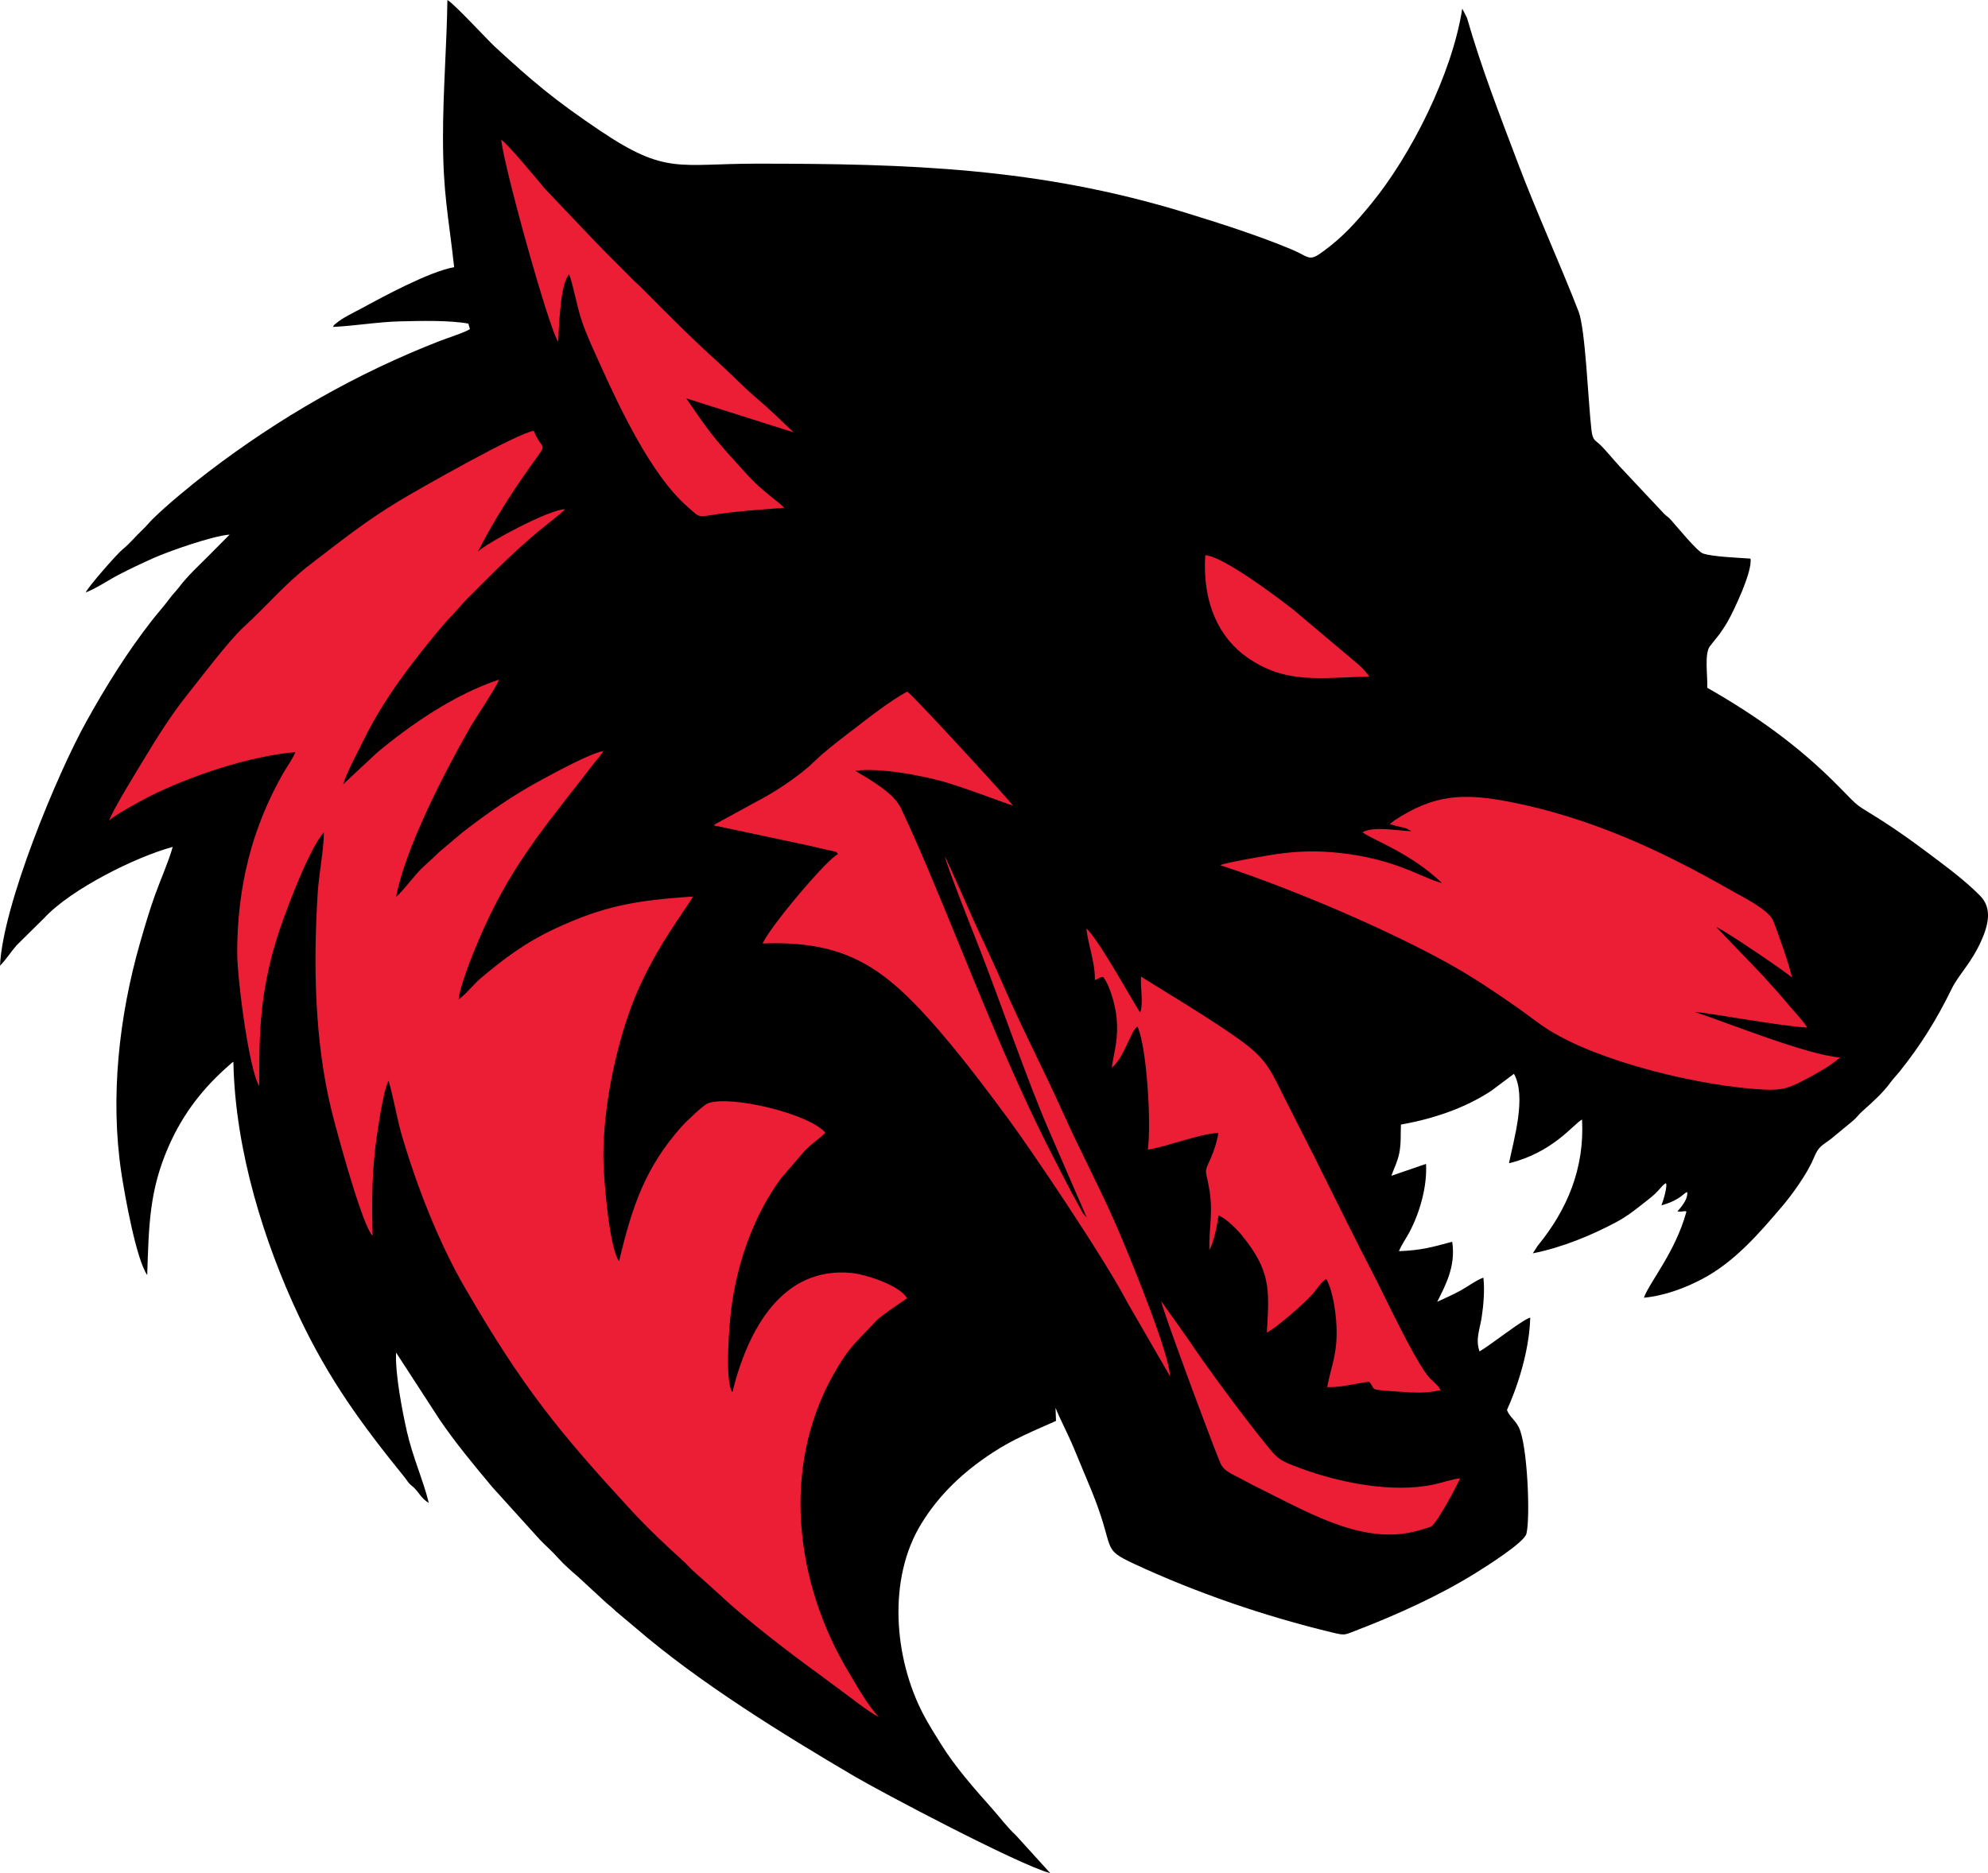 <?xml version="1.0" encoding="UTF-8"?>
<!DOCTYPE svg PUBLIC "-//W3C//DTD SVG 1.1//EN" "http://www.w3.org/Graphics/SVG/1.1/DTD/svg11.dtd">
<!-- Creator: CorelDRAW Standard 2024 -->
<svg xmlns="http://www.w3.org/2000/svg" xml:space="preserve" width="20.023in" height="18.872in" version="1.1" style="shape-rendering:geometricPrecision; text-rendering:geometricPrecision; image-rendering:optimizeQuality; fill-rule:evenodd; clip-rule:evenodd"
viewBox="0 0 20023.46 18871.93"
 xmlns:xlink="http://www.w3.org/1999/xlink"
 xmlns:xodm="http://www.corel.com/coreldraw/odm/2003">
 <defs>
  <style type="text/css">
   <![CDATA[
    .fil0 {fill:black}
    .fil1 {fill:#EB1E35}
   ]]>
  </style>
 </defs>
 <g id="Layer_x0020_1">
  <path class="fil0" d="M16275.14 12314.66c138.75,-73.86 232.49,-157.46 334.19,-235.83 102.75,-79.17 119.13,-126.91 164.17,-156.1 24.3,-15.74 3.43,107.65 -39.2,221.04 205,-58.96 224.32,-131.13 261,-133.06 -5.36,55.87 5.91,-17.14 -2.7,32.6 -5.24,30.22 -19.82,74.02 -97.28,161.07 41.64,11.83 96.1,-17.52 88.62,9.55 -111.97,405.12 -371.31,704.47 -426.19,860.21 214.2,-20.78 418.41,-100.38 582.24,-186.13 332.24,-173.91 578.67,-463.02 815.6,-741.11 89.16,-104.65 243.87,-316.96 308.17,-469.79 55.4,-131.68 72.74,-123.41 181.99,-205.96l213.14 -176.26c41.82,-33.5 57.1,-62.28 96.59,-97.46 99.63,-88.77 209.19,-185.96 288.33,-295.54 26.87,-37.21 61.79,-71.99 88.81,-105.77 210.78,-263.5 372.52,-521.71 525.68,-835.5 68.66,-140.66 195.34,-254.74 296.79,-481.19 69.8,-155.79 115.23,-327.94 -12.11,-456.12 -161.68,-162.75 -350.68,-300.2 -534.36,-438 -139.32,-104.52 -299.61,-219.64 -457.67,-320.3 -281.74,-179.43 -196.84,-102.89 -433.6,-343.63 -395.8,-402.45 -832.08,-713.67 -1321.5,-992.17 4.91,-119.63 -30.97,-342.41 26.32,-418.54l98.36 -123.79c31.09,-45.85 56.39,-82.11 81.87,-126.66 56.07,-98.05 250.87,-503.06 228.75,-632.41 -116.18,-8.84 -377.95,-17.98 -477.8,-51.44 -58.24,-19.51 -264.97,-273.44 -325.52,-340.67 -26.26,-29.15 -37.48,-31.36 -65.82,-58.73l-450.44 -480.2c-61.25,-66.69 -120.42,-140.45 -183.81,-205.4 -61.68,-63.19 -85.04,-44.94 -98.72,-162.01 -32.71,-279.66 -59.88,-1012.65 -129.63,-1191.87 -194.12,-498.8 -421.14,-993.08 -612.48,-1498.84 -182.9,-483.46 -369.45,-963.15 -511.5,-1459.84l-47.58 -91.85c-100.89,655.1 -516.19,1478.89 -919.45,1968.97 -156.4,190.06 -277.9,327.07 -480.9,476.82 -148.63,109.64 -136.84,55.99 -318.79,-20.15 -331.15,-138.59 -727.99,-265.47 -1073.19,-371.45 -1473.17,-452.25 -2788.64,-492.48 -4311.98,-492.46 -787.74,0.01 -915.04,113.83 -1574.38,-328.98 -464.73,-312.11 -687.34,-501.61 -1065.98,-850.24 -68.58,-63.14 -415.11,-438.8 -476.97,-469.49 -6.73,462.94 -44.46,916.68 -44.39,1384.67 0.09,568.35 54.3,782.1 112.46,1306.8 -251.19,45.57 -698.8,288.07 -944.45,421.08 -76.56,41.46 -175.21,86.65 -245.04,145.16 -32.55,27.26 -11.64,6.32 -32.42,35.69 222.15,-9.79 444.26,-49.9 675.4,-55.88 203.35,-5.26 499.94,-12.35 689.48,22.52l15.82 55.19c-53.94,35.59 -227.34,90 -297.3,117.19 -847.46,329.36 -1622.34,775.17 -2342.06,1324.88 -165.72,126.58 -411.32,328.89 -556.29,471.91 -40.66,40.11 -60.86,68.98 -101.24,106.89 -72.74,68.28 -124.65,135.9 -203.12,200.03 -57.28,46.81 -342.72,372.75 -370.02,432.4 96.41,-35.12 235.68,-128 332.22,-178.15 113.43,-58.93 227.46,-112.94 347.22,-166.56 155.46,-69.61 594,-224.2 770.22,-238.04l-204.33 205.93c-105.75,107.19 -213.26,203.41 -303.33,321.64 -34.05,44.69 -61.46,68.35 -94.79,113.81 -57.81,78.88 -124.71,151.77 -185.87,230.71 -238.04,307.24 -442.41,629.55 -655.17,1011.88 -293.49,527.4 -843.28,1853.27 -869.21,2459.53 62.5,-64.09 110.44,-140.74 166.2,-205.03l279.37 -275.88c265.54,-288.27 919.3,-615.42 1293.77,-716.19 -39.69,144.86 -124.25,334.09 -178.35,485.3 -57.47,160.63 -104.21,319.7 -152.07,486.97 -209.26,731.35 -301.46,1551.06 -186.98,2309.21 36.53,241.92 150.29,872.04 260.59,1031.97 16.83,-506.23 21.5,-850.55 213.83,-1291.64 148.7,-341.02 356.45,-602.46 625.37,-834.45 22.97,-19.81 -3.56,-2.11 28.97,-22.27 16.28,898.48 316.43,1833.17 655.79,2553.83 307.65,653.31 643.83,1108.39 1072.04,1636.49 16.87,20.8 23.82,36.05 41.9,56 21.21,23.41 28.78,24.19 50.61,45.93 54.59,54.37 71.26,105.92 147.7,152.25 -52.3,-219.08 -161.67,-460.5 -219.88,-716.8 -46.95,-206.7 -119.93,-584.72 -109.62,-798.27l438.74 675.55c164.63,241.74 344.93,456.99 529.59,678.89l481.55 532.48c58.27,61.07 114.14,105.76 186.89,188.05 53.09,60.06 131,127.39 193.39,181.56l288.83 266.62c41.12,35.46 48.58,38.38 96.17,84.61l196.46 164.74c638.11,551.53 1490.43,1076.21 2200.57,1494.25 267.47,157.45 1652.12,891.08 1977.34,978.5l-349.35 -384.72c-77.26,-69.66 -158.17,-177.09 -229.17,-257.23 -185.19,-209 -377.97,-424.77 -527.49,-666.27 -58.58,-94.61 -120.92,-191.87 -175.49,-296.77 -292.72,-562.62 -360.56,-1360.71 -15.74,-1919.39 179.24,-290.41 417.18,-517 716.65,-712.81 212.13,-138.71 406.9,-216.17 637.84,-319.32l-4.51 -132.08c48.52,122.42 126.2,265.23 181.64,399.9 58.2,141.39 115.91,277.04 175.44,421.59 256.77,623.41 85.85,588.93 441.99,754.12 615.11,285.32 1299.67,522.56 1991.45,688.82 125.3,30.11 118,24.52 231.09,-18.86 413.05,-158.44 845.79,-354.37 1210.3,-581.63 81.06,-50.54 487.31,-303.62 510.62,-395.04 41.4,-162.44 10.89,-902.72 -77.06,-1073.56 -40.78,-79.2 -96.7,-108.7 -118.7,-174.63 0.04,-1.21 219.75,-454.46 234.76,-929.62 -77.91,19.09 -406.66,282.38 -511.38,340.61 -42.39,-125.91 1.99,-213.5 22.47,-347.72 18.14,-118.87 30.95,-276.11 16.62,-395.29 -67.68,22.48 -152.55,86.96 -228.11,128.77 -71.59,39.61 -163.69,80.56 -237.06,114.28 82.83,-164.61 189.22,-359.13 150.99,-604.7 -210.11,55.87 -304.58,85.39 -536.02,94.78 22.37,-58.43 72.26,-129.43 105,-190.89 103.53,-194.34 180.46,-459.3 167.5,-688.41l-349.11 119.88c24.2,-69.48 62.82,-142.78 79.52,-227.81 19.91,-101.39 12.3,-187.44 16.81,-288.4 324.31,-56.97 644.41,-165.07 909.5,-339.75l228.78 -171.28c129.15,229.98 -2.65,662.81 -49.97,901.06 444.64,-109.09 647.77,-393.2 735.81,-440.81 26.63,491.39 -149.21,909.56 -448.14,1273.76l-47.65 74.43c297.93,-58.99 595.19,-183.84 836.56,-312.33l-0.01 0.04z"/>
  <path class="fil1" d="M4813.27 5556.94c4.21,-4.63 64.69,-122.64 80.84,-151.91 147.63,-267.44 311.06,-517.47 487.73,-762.02 140.56,-194.56 78.53,-95.11 -5.62,-302.67 -164.43,21.3 -1158.84,587.03 -1355.39,705.57 -346.94,209.24 -596.31,411.24 -898.89,642.66 -247.53,189.31 -436.66,417.3 -665.45,626.14 -153.22,139.86 -441,523.04 -580.42,697.41 -139.43,174.39 -290.57,410.62 -413.04,614.78 -74.31,123.89 -331.16,536.83 -362.46,638.98 53.99,-53.89 302.43,-190.63 400.85,-240.32 407.38,-205.67 1010.82,-409.16 1472.6,-448.04 -18.69,56.64 -87.56,152.29 -123.22,215 -315.99,555.62 -460.54,1145.08 -461.78,1800.47 -0.49,257.54 116.63,1177.92 222.16,1349.01 -2.84,-557.52 11.65,-924.36 164.16,-1446.47 68.43,-234.26 335.89,-951.15 486.82,-1109.32 0.28,166.29 -50.52,423.74 -62.25,610.89 -45.06,718.74 -31.57,1484.52 135.8,2176.54 43.39,179.41 280.42,1057.43 394.75,1246.02 18.34,30.26 2.5,8.75 22.18,28.01 -7.39,-290.24 -7.59,-551.41 22.53,-840.93 14.33,-137.74 83.81,-630.67 138.81,-718.94 53.46,182.41 84.24,389.07 141.23,578.42 153.75,510.8 364.96,1052.18 624.54,1501.49 587.66,1017.21 958.81,1466.5 1673.25,2243.24 165.94,180.41 357.43,361.98 534.52,521.03 33.17,29.79 57.57,61.1 89.97,90.32l278.16 249.63c260.18,246.32 698.65,581.1 987.25,790.61 65.09,47.25 133.84,100.77 199.54,147.65 92.23,65.81 315.74,246.15 409.12,286.34 -109.92,-110.87 -218.59,-308.19 -302.89,-448.38 -537.78,-894.3 -684.94,-2058.01 -155.01,-2999.15 167.43,-297.35 221.62,-312.86 423.85,-534.33 36.24,-39.68 56.58,-48.42 99.11,-81.44 74.46,-57.8 135.84,-93.96 219.93,-154.12 -80.01,-135.3 -427.85,-242.46 -562.84,-254.94 -692.66,-64.02 -1037.93,560.15 -1197.64,1202.27 -82.14,-124.76 -25.43,-727.69 -10.14,-845.74 60.83,-469.53 232.82,-951.38 503.91,-1313.58l212.07 -246.33c66.54,-81.37 154.91,-135.04 231.7,-208.4 -160.25,-191.85 -954.24,-382.7 -1182.71,-297.22 -49.85,18.65 -230.31,194.48 -265.22,233.88 -366.33,413.31 -497.11,797.59 -629.95,1356.47 -97.41,-119.41 -157.84,-836.47 -158.6,-1043.06 -1.89,-501.79 119.78,-1077.95 275.43,-1505.3 211.65,-581.12 592.66,-1039.92 625.17,-1124.82 -590.07,38.75 -904.65,98.95 -1385.04,322.17 -298.43,138.66 -524.32,308.48 -757.04,506.12 -56.59,48.06 -160.82,173.87 -216.59,207 26,-190.46 187.88,-570.05 265.63,-740.8 308.46,-677.37 676.05,-1085.3 1092.32,-1630.34 33.43,-43.78 76.84,-86.12 98.66,-130.68 -143.74,30.03 -480.17,214.89 -611.13,284.99 -293.76,157.22 -551.07,337.41 -801.82,531.44l-240.98 203.33c-77.59,78.9 -149.03,131.2 -226.35,218.16 -49.32,55.46 -154.17,190.68 -206.13,231.2 95.16,-495.46 480.67,-1239.15 734.99,-1688.21 61.69,-108.94 272.13,-417.55 301.69,-499.58 -442.94,144.72 -892.01,453.8 -1230.38,737.25l-339.37 317.21c33.93,-117.82 150.59,-330.89 203.51,-440.1 197.69,-407.95 485.74,-782.62 760.63,-1113.43 53.3,-64.14 90.97,-106.37 150.91,-168.65 52.89,-54.96 84.69,-98.14 145.92,-159.45 255.16,-255.46 522.63,-527.57 814.68,-754.78 46.5,-36.18 120.62,-96.09 160.13,-135.29 -161.81,-0.14 -804.91,350.08 -878.69,427.1l-0 -0.01z"/>
  <path class="fil1" d="M14203.53 8366.93c1.74,-2.95 6.59,4.41 9.62,6.96 -140.2,-4.69 -374.87,-53.35 -490.45,10.77 100.85,76.52 483.93,207.41 801.32,511.47 -201.56,-49.06 -454.91,-241.55 -1039.82,-304.07 -221.44,-23.67 -419.65,-17.96 -638.65,14.32 -90.29,13.31 -516.24,86.57 -554.65,110.24 697.43,227.43 1680.21,643.56 2318.13,1001.36 243.26,136.44 458.1,282.44 668.42,429.02 113.89,79.38 215.13,162.81 324.41,231 524.27,327.12 1543.91,568.39 2163.51,599.33 208.58,10.41 276.09,-28.15 437.13,-111.94 115.59,-60.14 240.75,-133.94 329.76,-211.09 -349.84,-33.08 -1101.87,-339.83 -1460.17,-459.1 105.12,2.88 803.94,134.1 1131.38,157.79 -36.26,-64.22 -160.68,-193.15 -216.54,-262.37 -72.94,-90.37 -152.13,-170.77 -227.83,-258.35l-473.25 -493.11c76.21,26.63 738.91,476.93 761.31,508.47 -5.52,-75.48 -152.29,-488.8 -188.51,-573.3 -49.34,-115.11 -317.3,-243.13 -446.08,-316.9 -684.49,-392.12 -1399.93,-721.3 -2204.98,-878.9 -476.14,-93.2 -769.7,-72.55 -1162.17,186.46l-47.33 36.33 52.83 16.86c16.94,4.22 38.13,8.36 57.24,12.91 11.27,2.69 46.47,11.26 54.98,14.44l40.38 21.39 0.01 0.01z"/>
  <path class="fil1" d="M10914.86 12232.37c-9.74,-12.92 -12.26,-18.89 -21.56,-35.48l-112.9 -206.69c-48.16,-90.75 -93.44,-181.46 -146.05,-283.16 -506.33,-978.79 -866.89,-1958.19 -1294.89,-2969.17 -85.97,-203.07 -172.84,-398.3 -265.07,-595.72 -71.09,-152.17 -304.3,-283.5 -459.66,-376.85 242.35,-32.37 645.17,43.25 868.96,104.11 220.38,59.93 670.15,234.24 718.13,245.78 -30.08,-49.56 -1009.22,-1116.21 -1064.38,-1148.27 -176.92,99.1 -340.67,226.93 -491.59,343.2 -144.74,111.52 -327.76,246.97 -451.49,368.26 -115.87,113.57 -325.39,258.56 -475.89,343.4l-503.83 275.13c-18.3,10.87 -18.3,11.59 -26.17,18.31l953.15 202.62c54.06,12.84 103.98,24.53 158,36.81 155.82,35.45 113.99,17.93 140.5,52.17 -81.28,16.86 -674.4,712.76 -759.29,898.29 697.52,-26.06 1090.91,156.13 1526.1,601.66 326.47,334.22 647.62,758.83 947.52,1163.95 231.45,312.64 979.28,1422.54 1202.15,1853.91l429.39 742.67c-16.01,-252.8 -375.39,-1122.43 -487.81,-1392.93 -180.95,-435.38 -406.37,-850.33 -597.61,-1277.54 -192.02,-428.94 -413.27,-848.82 -602.32,-1286.71 -92.95,-215.29 -198.03,-431.32 -295.85,-648.41 -97.07,-215.43 -194.5,-443.57 -286.81,-637.89 24.22,110.16 286.78,769.49 347.37,924.67 211.35,541.27 482.99,1333.1 697.63,1829.83l384.94 887.1 -30.67 -33.04 -0 -0.01z"/>
  <path class="fil1" d="M11484.66 10199.55c-27.8,-24.51 -422.84,-747.15 -542.26,-844.57 17.3,166.99 89.58,342.09 85.29,518.94 52.47,-17.04 27.37,-23.31 81.97,-32.44 69.02,81.3 126.6,293.6 137.64,419.21 18.14,206.38 -21.61,314.08 -50.36,496.04 128.03,-100.21 193.35,-379.65 259.95,-414.24 95.78,208.54 140.34,985.27 104.09,1240.28 205.57,-34.72 521.55,-160.57 710.14,-169.22 -8.13,73.98 -50.47,200.23 -78.81,261.32 -66.76,143.94 -48.89,104.85 -17.94,271.85 50.53,272.69 1.26,398.8 6.55,645.53 44.47,-72.43 78.08,-252.28 93.01,-346.73 74.13,27.08 189.48,144.95 233.85,199.46 288.06,353.85 280.44,540.55 251.91,979.26 84.26,-36.2 392.14,-304.52 467.22,-394.47 34.48,-41.3 90.83,-127.96 132.75,-143.09 70.7,128.51 103.71,379 103.36,539.65 -0.5,234.14 -57.12,346.15 -95.11,548.56 164.2,2.43 261.15,-35.14 422.3,-54.08 79.07,87.64 -36.07,76.35 318.91,101.12 147.87,10.31 256.24,15.94 400.05,-16.73 -19.63,-44.32 -76.06,-87.06 -107.78,-120.71 -139.31,-147.79 -453.32,-824.03 -553.18,-1016.21 -207.13,-398.61 -399.92,-793.7 -603.98,-1201.58 -102.2,-204.29 -202.41,-398.64 -303.7,-599.29 -125.08,-247.78 -167.31,-367.22 -372.12,-530.44 -273.24,-217.75 -1041.39,-670.28 -1075.45,-698.76 -9.04,103.21 25.55,265.83 -8.31,361.35l0.01 -0.02z"/>
  <path class="fil1" d="M5931.99 2367.99l-446.57 -470.06c-53.14,-64.51 -380.49,-459.47 -436.47,-489.66 21.05,252.44 480.69,1907.36 573,2033.77 9.46,-162.43 19.9,-583.01 110.91,-680.43 50.04,146.98 76.1,320.61 126.71,470.32 48.76,144.22 112.93,279.79 172.09,411.38 210.41,468.04 527.52,1141.47 889.14,1458.04 160.86,140.82 75.76,102 439.03,60.88 179.34,-20.3 358.77,-33.34 538.91,-47.09 -37.22,-39.34 -96.12,-81.13 -138.78,-116.43 -182.65,-151.17 -195.27,-175.42 -336.59,-330.13 -237.48,-259.96 -306.63,-354.38 -511.78,-655.72l1081.39 342.71c-124.54,-119.96 -248.35,-239.37 -378.89,-350.25 -134.44,-114.18 -248.68,-236.99 -380.5,-355.69 -260.91,-234.93 -499.31,-475.31 -746.94,-725.25 -37.1,-37.45 -60.46,-58.57 -99.8,-94.74l-270.43 -271.17c-64.94,-66.76 -120.66,-122.15 -184.44,-190.49l0.01 0z"/>
  <path class="fil1" d="M11947.31 13463.4l-251.99 -354.72c18.81,93.76 331.39,940.1 389.72,1092.21 70.07,182.77 133.09,358.22 204.01,533.35 36.43,89.97 130.24,119.92 209.85,163.67 82.48,45.34 156.73,82.55 238.13,122.98 502.02,249.37 1034.34,556.68 1568.6,393.15 26.37,-8.07 49.75,-14.79 75.46,-22.83 1.99,-0.62 26.41,-8.14 31.38,-10.66 61.8,-31.34 282.48,-450.92 293.05,-487.44 -74.76,8.36 -179.95,44.64 -261.93,62.29 -417.94,89.99 -949.63,-17.46 -1340.17,-161.46 -223.41,-82.37 -232.06,-93.33 -359.9,-251.48 -229.17,-283.52 -581.24,-758.78 -796.2,-1079.08l-0.02 0.02z"/>
  <path class="fil1" d="M12139.61 5593.6c-30.27,479.09 137.56,829.86 422.09,1029.29 390.55,273.72 740.67,204.37 1229.73,192.44 -58.01,-81.13 -116.06,-127.03 -177.92,-179l-589.26 -496.33c-104.62,-82.11 -701.17,-538.81 -884.68,-546.38l0.03 -0.01z"/>
 </g>
</svg>
